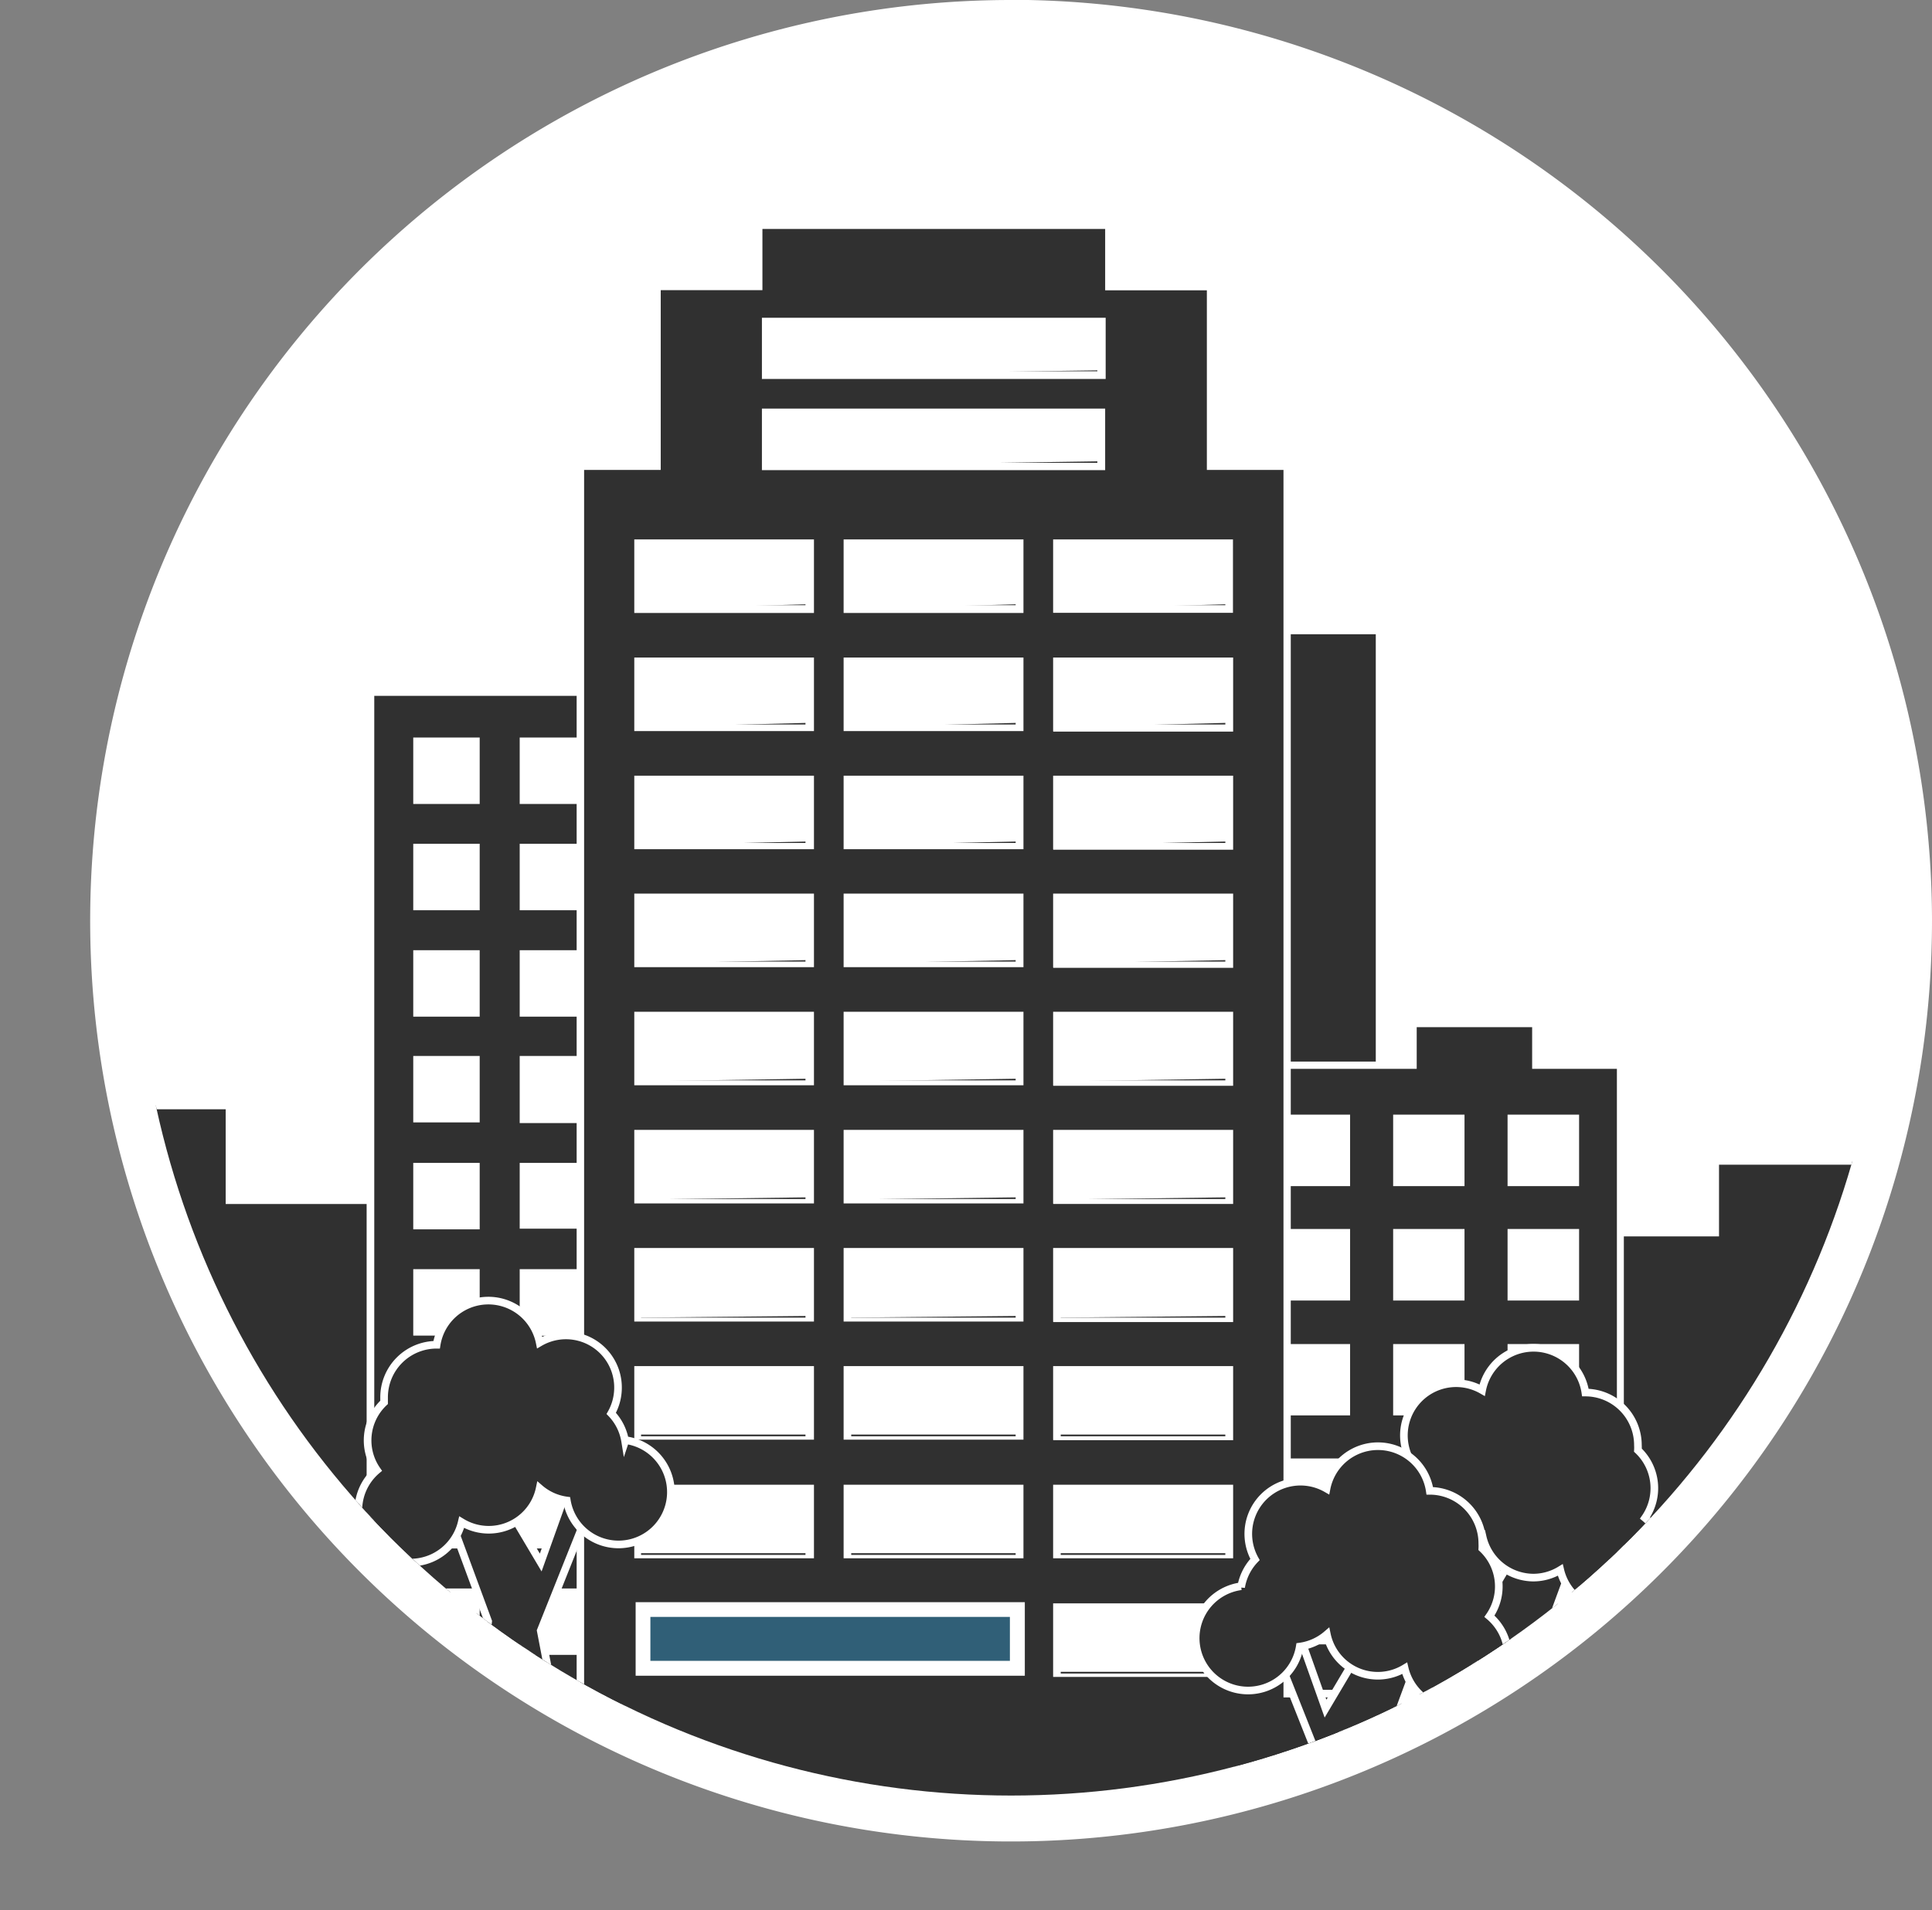 <svg id="Layer_5" data-name="Layer 5" xmlns="http://www.w3.org/2000/svg" xmlns:xlink="http://www.w3.org/1999/xlink" viewBox="0 0 113.98 112.72"><rect x="0" y="0" width="113.98" height="112.72" fill="#808080" stroke="none"/><defs><style>.cls-1{fill:none;}.cls-2{fill:#fff;}.cls-3{clip-path:url(#clip-path);}.cls-4,.cls-5{fill:#303030;}.cls-4{stroke:#fff;stroke-miterlimit:10;stroke-width:0.45px;}.cls-6{fill:#305f77;}</style><clipPath id="clip-path" transform="translate(-207.48 -23.69)"><circle class="cls-1" cx="267.13" cy="78.02" r="51.62"/></clipPath></defs><title>htp-1-ru-2</title><path class="cls-2" d="M267.13,131a53,53,0,1,1,53-53A53,53,0,0,1,267.13,131Z" transform="translate(-207.48 -23.69)"/><path class="cls-2" d="M267.13,26.4A51.62,51.62,0,1,1,215.51,78,51.62,51.62,0,0,1,267.13,26.4m0-2.71A54.33,54.33,0,1,0,321.46,78a54.39,54.39,0,0,0-54.32-54.32Z" transform="translate(-207.48 -23.69)"/><g class="cls-3"><polygon class="cls-4" points="109.67 72.73 109.67 68.5 101.19 68.5 101.19 72.73 94.57 72.73 94.57 91.99 111.21 91.99 111.21 72.73 109.67 72.73"/><polygon class="cls-4" points="13.54 70.82 13.54 65.23 0.23 65.23 0.23 72.73 5.9 72.73 5.9 91.99 23.61 91.99 23.61 70.82 13.54 70.82"/><rect class="cls-4" x="75.21" y="37.2" width="6.18" height="26.81"/><path class="cls-5" d="M229.33,129.86V64.52h15v65.34Zm6.27-2.49v-3.46h-3.47v3.46Zm6.28-6.27v-3.47h-3.47v3.47Zm-6.28,0v-3.47h-3.47v3.47Zm6.28-6.28v-3.47h-3.47v3.47Zm-6.28,0v-3.47h-3.47v3.47Zm6.28-6.28v-3.46h-3.47v3.46Zm-6.28,0v-3.46h-3.47v3.46Zm6.28-6.28V98.81h-3.47v3.46Zm-6.28,0V98.81h-3.47v3.46ZM241.88,96V92.53h-3.47V96Zm-6.28,0V92.53h-3.47V96Zm6.28-6.27V86.26h-3.47v3.47Zm-6.28,0V86.26h-3.47v3.47Zm6.28-6.28V80h-3.47v3.47Zm-6.28,0V80h-3.47v3.47Zm6.28-6.28V73.71h-3.47v3.46Zm-6.28,0V73.71h-3.47v3.46Zm6.28-6.27V67.43h-3.47V70.9Zm-6.28,0V67.43h-3.47V70.9Z" transform="translate(-207.48 -23.69)"/><path class="cls-2" d="M244.14,64.75v64.89H229.56V64.75h14.58m-6,6.38h3.92V67.21h-3.92v3.92m-6.28,0h3.92V67.21h-3.92v3.92m6.28,6.27h3.92V73.48h-3.92V77.4m-6.28,0h3.92V73.48h-3.92V77.4m6.28,6.28h3.92V79.76h-3.92v3.92m-6.28,0h3.92V79.76h-3.92v3.92m6.28,6.28h3.92V86h-3.92v3.92m-6.28,0h3.92V86h-3.92v3.92m6.28,6.27h3.92V92.31h-3.92v3.92m-6.28,0h3.92V92.31h-3.92v3.92m6.28,6.28h3.92V98.58h-3.92v3.92m-6.28,0h3.92V98.58h-3.92v3.92m6.28,6.28h3.92v-3.92h-3.92v3.92m-6.28,0h3.92v-3.92h-3.92v3.92m6.28,6.28h3.92v-3.92h-3.92v3.92m-6.28,0h3.92v-3.92h-3.92v3.92m6.28,6.28h3.92v-3.92h-3.92v3.92m-6.28,0h3.92v-3.92h-3.92v3.92m0,6.27h3.92v-3.92h-3.92v3.92M244.59,64.3H229.11v65.79h15.48V64.3Zm-6,3.36h3v3h-3v-3Zm-6.28,0h3v3h-3v-3Zm6.28,6.28h3v3h-3v-3Zm-6.28,0h3v3h-3v-3Zm6.28,6.28h3v3h-3v-3Zm-6.28,0h3v3h-3v-3Zm6.28,6.28h3v3h-3v-3Zm-6.28,0h3v3h-3v-3Zm6.28,6.28h3v3h-3v-3Zm-6.28,0h3v3h-3v-3ZM238.64,99h3v3h-3V99Zm-6.28,0h3v3h-3V99Zm6.28,6.28h3v3h-3v-3Zm-6.28,0h3v3h-3v-3Zm6.28,6.27h3v3h-3v-3Zm-6.28,0h3v3h-3v-3Zm6.28,6.28h3v3h-3v-3Zm-6.28,0h3v3h-3v-3Zm0,6.28h3v3h-3v-3Z" transform="translate(-207.48 -23.69)"/><path class="cls-5" d="M280.31,129.86V86.53h10.52V84.07h7.26v2.46h5v43.33Zm20.1-2.64v-3.76h-3.77v3.76Zm-6.75,0v-3.76h-3.76v3.76Zm6.75-6.75V116.7h-3.77v3.77Zm-6.75,0V116.7h-3.76v3.77Zm-6.75,0V116.7h-3.77v3.77Zm13.51-6.76v-3.76h-3.77v3.76Zm-6.75,0v-3.76h-3.76v3.76Zm-6.75,0v-3.76h-3.77v3.76ZM300.41,107v-3.76h-3.77V107Zm-6.75,0v-3.76h-3.76V107Zm-6.75,0v-3.76h-3.77V107Zm13.51-6.75V96.44h-3.77v3.77Zm-6.75,0V96.44h-3.76v3.77Zm-6.75,0V96.44h-3.77v3.77Zm13.51-6.75V89.68h-3.77v3.77Zm-6.75,0V89.68h-3.76v3.77Zm-6.75,0V89.68h-3.77v3.77Z" transform="translate(-207.48 -23.69)"/><path class="cls-2" d="M297.87,84.3v2.46h5v42.88H280.54V86.76h10.52V84.3h6.81m-1.45,9.38h4.22V89.46h-4.22v4.22m-6.75,0h4.21V89.46h-4.21v4.22m-6.76,0h4.22V89.46h-4.22v4.22m13.51,6.75h4.22V96.21h-4.22v4.22m-6.75,0h4.21V96.21h-4.21v4.22m-6.76,0h4.22V96.21h-4.22v4.22m13.51,6.75h4.22V103h-4.22v4.21m-6.75,0h4.21V103h-4.21v4.21m-6.76,0h4.22V103h-4.22v4.21m13.51,6.75h4.22v-4.21h-4.22v4.21m-6.75,0h4.21v-4.21h-4.21v4.21m-6.76,0h4.22v-4.21h-4.22v4.21m13.51,6.76h4.22v-4.22h-4.22v4.22m-6.75,0h4.21v-4.22h-4.21v4.22m-6.76,0h4.22v-4.22h-4.22v4.22m13.51,6.75h4.22v-4.21h-4.22v4.21m-6.75,0h4.21v-4.21h-4.21v4.21m8.66-43.6h-7.71v2.46H280.09v43.78h23.19V86.31h-5V83.84Zm-1.45,6.06h3.31v3.32h-3.31V89.91Zm-6.75,0h3.31v3.32h-3.31V89.91Zm-6.76,0h3.31v3.32h-3.31V89.91Zm13.51,6.76h3.31V100h-3.31V96.66Zm-6.75,0h3.31V100h-3.31V96.66Zm-6.76,0h3.31V100h-3.31V96.66Zm13.51,6.76h3.31v3.31h-3.31v-3.31Zm-6.75,0h3.31v3.31h-3.31v-3.31Zm-6.76,0h3.31v3.31h-3.31v-3.31Zm13.51,6.75h3.31v3.31h-3.31v-3.31Zm-6.75,0h3.31v3.31h-3.31v-3.31Zm-6.76,0h3.31v3.31h-3.31v-3.31Zm13.51,6.75h3.31v3.31h-3.31v-3.31Zm-6.75,0h3.31v3.31h-3.31v-3.31Zm-6.76,0h3.31v3.31h-3.31v-3.31Zm13.51,6.76h3.31V127h-3.31v-3.31Zm-6.75,0h3.31V127h-3.31v-3.31Z" transform="translate(-207.48 -23.69)"/><path class="cls-5" d="M238.47,129.86v-6.24h3.25V51.2h4.52V40.59h6V37h20.7v3.62h6V51.2h4.52v72.43h3.25v6.24ZM280,122.34v-3.89H269.84v3.89Zm0-7v-3.89H269.84v3.89Zm-12.36,0v-3.89H257.48v3.89Zm-12.36,0v-3.89H245.12v3.89Zm24.72-7v-3.89H269.84v3.89Zm-12.36,0v-3.89H257.48v3.89Zm-12.36,0v-3.89H245.12v3.89Zm24.72-7V97.55H269.84v3.89Zm-12.36,0V97.55H257.48v3.89Zm-12.36,0V97.55H245.12v3.89Zm24.72-7V90.58H269.84v3.89Zm-12.36,0V90.58H257.48v3.89Zm-12.36,0V90.58H245.12v3.89Zm24.72-7V83.62H269.84V87.5Zm-12.36,0V83.62H257.48V87.5Zm-12.36,0V83.62H245.12V87.5Zm24.72-7V76.65H269.84v3.89Zm-12.36,0V76.65H257.48v3.89Zm-12.36,0V76.65H245.12v3.89Zm24.72-7V69.68H269.84v3.89Zm-12.36,0V69.68H257.48v3.89Zm-12.36,0V69.68H245.12v3.89Zm24.72-7V62.71H269.84V66.6Zm-12.36,0V62.71H257.48V66.6Zm-12.36,0V62.71H245.12V66.6Zm24.72-7V55.74H269.84v3.89Zm-12.36,0V55.74H257.48v3.89Zm-12.36,0V55.74H245.12v3.89Zm17.18-8.43V48H252.66V51.2Zm0-5.37V42.66H252.66v3.16Z" transform="translate(-207.48 -23.69)"/><path class="cls-2" d="M272.68,37.2v3.62h6V51.42h4.52v72.43h3.25v5.79H238.69v-5.79h3.25V51.42h4.52V40.81h6V37.2h20.25m-20.25,8.85h20.25V42.44H252.43v3.62m0,5.37h20.25V47.8H252.43v3.62m17.18,8.43h10.61V55.52H269.61v4.34m-12.36,0h10.61V55.52H257.25v4.34m-12.36,0H255.5V55.52H244.9v4.34m24.72,7h10.61V62.49H269.61v4.34m-12.36,0h10.61V62.49H257.25v4.34m-12.36,0H255.5V62.49H244.9v4.34m24.72,7h10.61V69.46H269.61v4.34m-12.36,0h10.61V69.46H257.25v4.34m-12.36,0H255.5V69.46H244.9v4.34m24.72,7h10.61V76.42H269.61v4.34m-12.36,0h10.61V76.42H257.25v4.34m-12.36,0H255.5V76.42H244.9v4.34m24.72,7h10.61V83.39H269.61v4.34m-12.36,0h10.61V83.39H257.25v4.34m-12.36,0H255.5V83.39H244.9v4.34m24.72,7h10.61V90.36H269.61V94.7m-12.36,0h10.61V90.36H257.25V94.7m-12.36,0H255.5V90.36H244.9V94.7m24.72,7h10.61V97.33H269.61v4.34m-12.36,0h10.61V97.33H257.25v4.34m-12.36,0H255.5V97.33H244.9v4.34m24.72,7h10.61V104.3H269.61v4.34m-12.36,0h10.61V104.3H257.25v4.34m-12.36,0H255.5V104.3H244.9v4.34m24.72,7h10.61v-4.34H269.61v4.34m-12.36,0h10.61v-4.34H257.25v4.34m-12.36,0H255.5v-4.34H244.9v4.34m24.72,7h10.61v-4.34H269.61v4.34m3.52-85.82H252v3.62h-6V51H241.5V123.4h-3.25v6.69h48.63V123.4h-3.25V51H279.1V40.36h-6V36.75Zm-20.25,6.14h19.34V45.6H252.88V42.89Zm0,5.37h19.34V51H252.88V48.26ZM270.06,56h9.71V59.4h-9.71V56ZM257.7,56h9.7V59.4h-9.7V56Zm-12.36,0H255V59.4h-9.7V56Zm24.72,7h9.71v3.44h-9.71V62.94Zm-12.36,0h9.7v3.44h-9.7V62.94Zm-12.36,0H255v3.44h-9.7V62.94Zm24.72,7h9.71v3.43h-9.71V69.91Zm-12.36,0h9.7v3.43h-9.7V69.91Zm-12.36,0H255v3.43h-9.7V69.91Zm24.72,7h9.71v3.43h-9.71V76.88Zm-12.36,0h9.7v3.43h-9.7V76.88Zm-12.36,0H255v3.43h-9.7V76.88Zm24.72,7h9.71v3.44h-9.71V83.84Zm-12.36,0h9.7v3.44h-9.7V83.84Zm-12.36,0H255v3.44h-9.7V83.84Zm24.72,7h9.71v3.44h-9.71V90.81Zm-12.36,0h9.7v3.44h-9.7V90.81Zm-12.36,0H255v3.44h-9.7V90.81Zm24.72,7h9.71v3.44h-9.71V97.78Zm-12.36,0h9.7v3.44h-9.7V97.78Zm-12.36,0H255v3.44h-9.7V97.78Zm24.72,7h9.71v3.44h-9.71v-3.44Zm-12.36,0h9.7v3.44h-9.7v-3.44Zm-12.36,0H255v3.44h-9.7v-3.44Zm24.72,7h9.71v3.44h-9.71v-3.44Zm-12.36,0h9.7v3.44h-9.7v-3.44Zm-12.36,0H255v3.44h-9.7v-3.44Zm24.72,7h9.71v3.44h-9.71v-3.44Z" transform="translate(-207.48 -23.69)"/><polygon class="cls-4" points="28.8 95.67 27.85 103.87 33.37 103.87 31.9 96.22 34.27 90.28 33.37 88.09 31.9 92.2 29.46 88.09 26.38 89.11 28.8 95.67"/><path class="cls-4" d="M244.36,108.73a3.07,3.07,0,0,0-.82-1.64,3.06,3.06,0,0,0,.4-1.5,3.07,3.07,0,0,0-4.62-2.68,3.09,3.09,0,0,0-6.08.13h0a3.1,3.1,0,0,0-3.1,3.1c0,.1,0,.2,0,.3a3.07,3.07,0,0,0-.42,4,3.09,3.09,0,1,0,5,3.07,3.07,3.07,0,0,0,4.6-2,3.06,3.06,0,0,0,1.6.72,3.09,3.09,0,1,0,3.46-3.56Z" transform="translate(-207.48 -23.69)"/><polygon class="cls-4" points="90.48 98.49 91.43 106.69 85.92 106.69 87.38 99.03 85.02 93.09 85.92 90.9 87.38 95.02 89.82 90.9 92.9 91.92 90.48 98.49"/><path class="cls-4" d="M289.88,111.54a3.07,3.07,0,0,1,.82-1.64,3.08,3.08,0,0,1,4.22-4.18,3.09,3.09,0,0,1,6.09.14h0a3.1,3.1,0,0,1,3.1,3.1,2.49,2.49,0,0,1,0,.3,3.08,3.08,0,0,1,.42,4,3.09,3.09,0,1,1-5,3.07,3.06,3.06,0,0,1-1.58.45,3.09,3.09,0,0,1-3-2.4,3.06,3.06,0,0,1-1.6.72,3.09,3.09,0,1,1-3.46-3.56Z" transform="translate(-207.48 -23.69)"/><polygon class="cls-4" points="81.3 104.29 82.25 112.49 76.74 112.49 78.2 104.84 75.84 98.89 76.74 96.71 78.2 100.82 80.64 96.71 83.72 97.73 81.3 104.29"/><path class="cls-4" d="M280.7,117.35a3.09,3.09,0,0,1,.82-1.64,3.08,3.08,0,0,1,4.22-4.18,3.09,3.09,0,0,1,6.09.13h0a3.1,3.1,0,0,1,3.1,3.1,3,3,0,0,1,0,.3,3.07,3.07,0,0,1,.42,4,3.09,3.09,0,1,1-5,3.07,3.07,3.07,0,0,1-4.59-2,3.08,3.08,0,0,1-1.6.72,3.09,3.09,0,1,1-3.46-3.56Z" transform="translate(-207.48 -23.69)"/><rect class="cls-2" x="37.5" y="94.54" width="22.96" height="4.34"/><rect class="cls-6" x="38.37" y="95.41" width="21.21" height="2.59"/></g></svg>